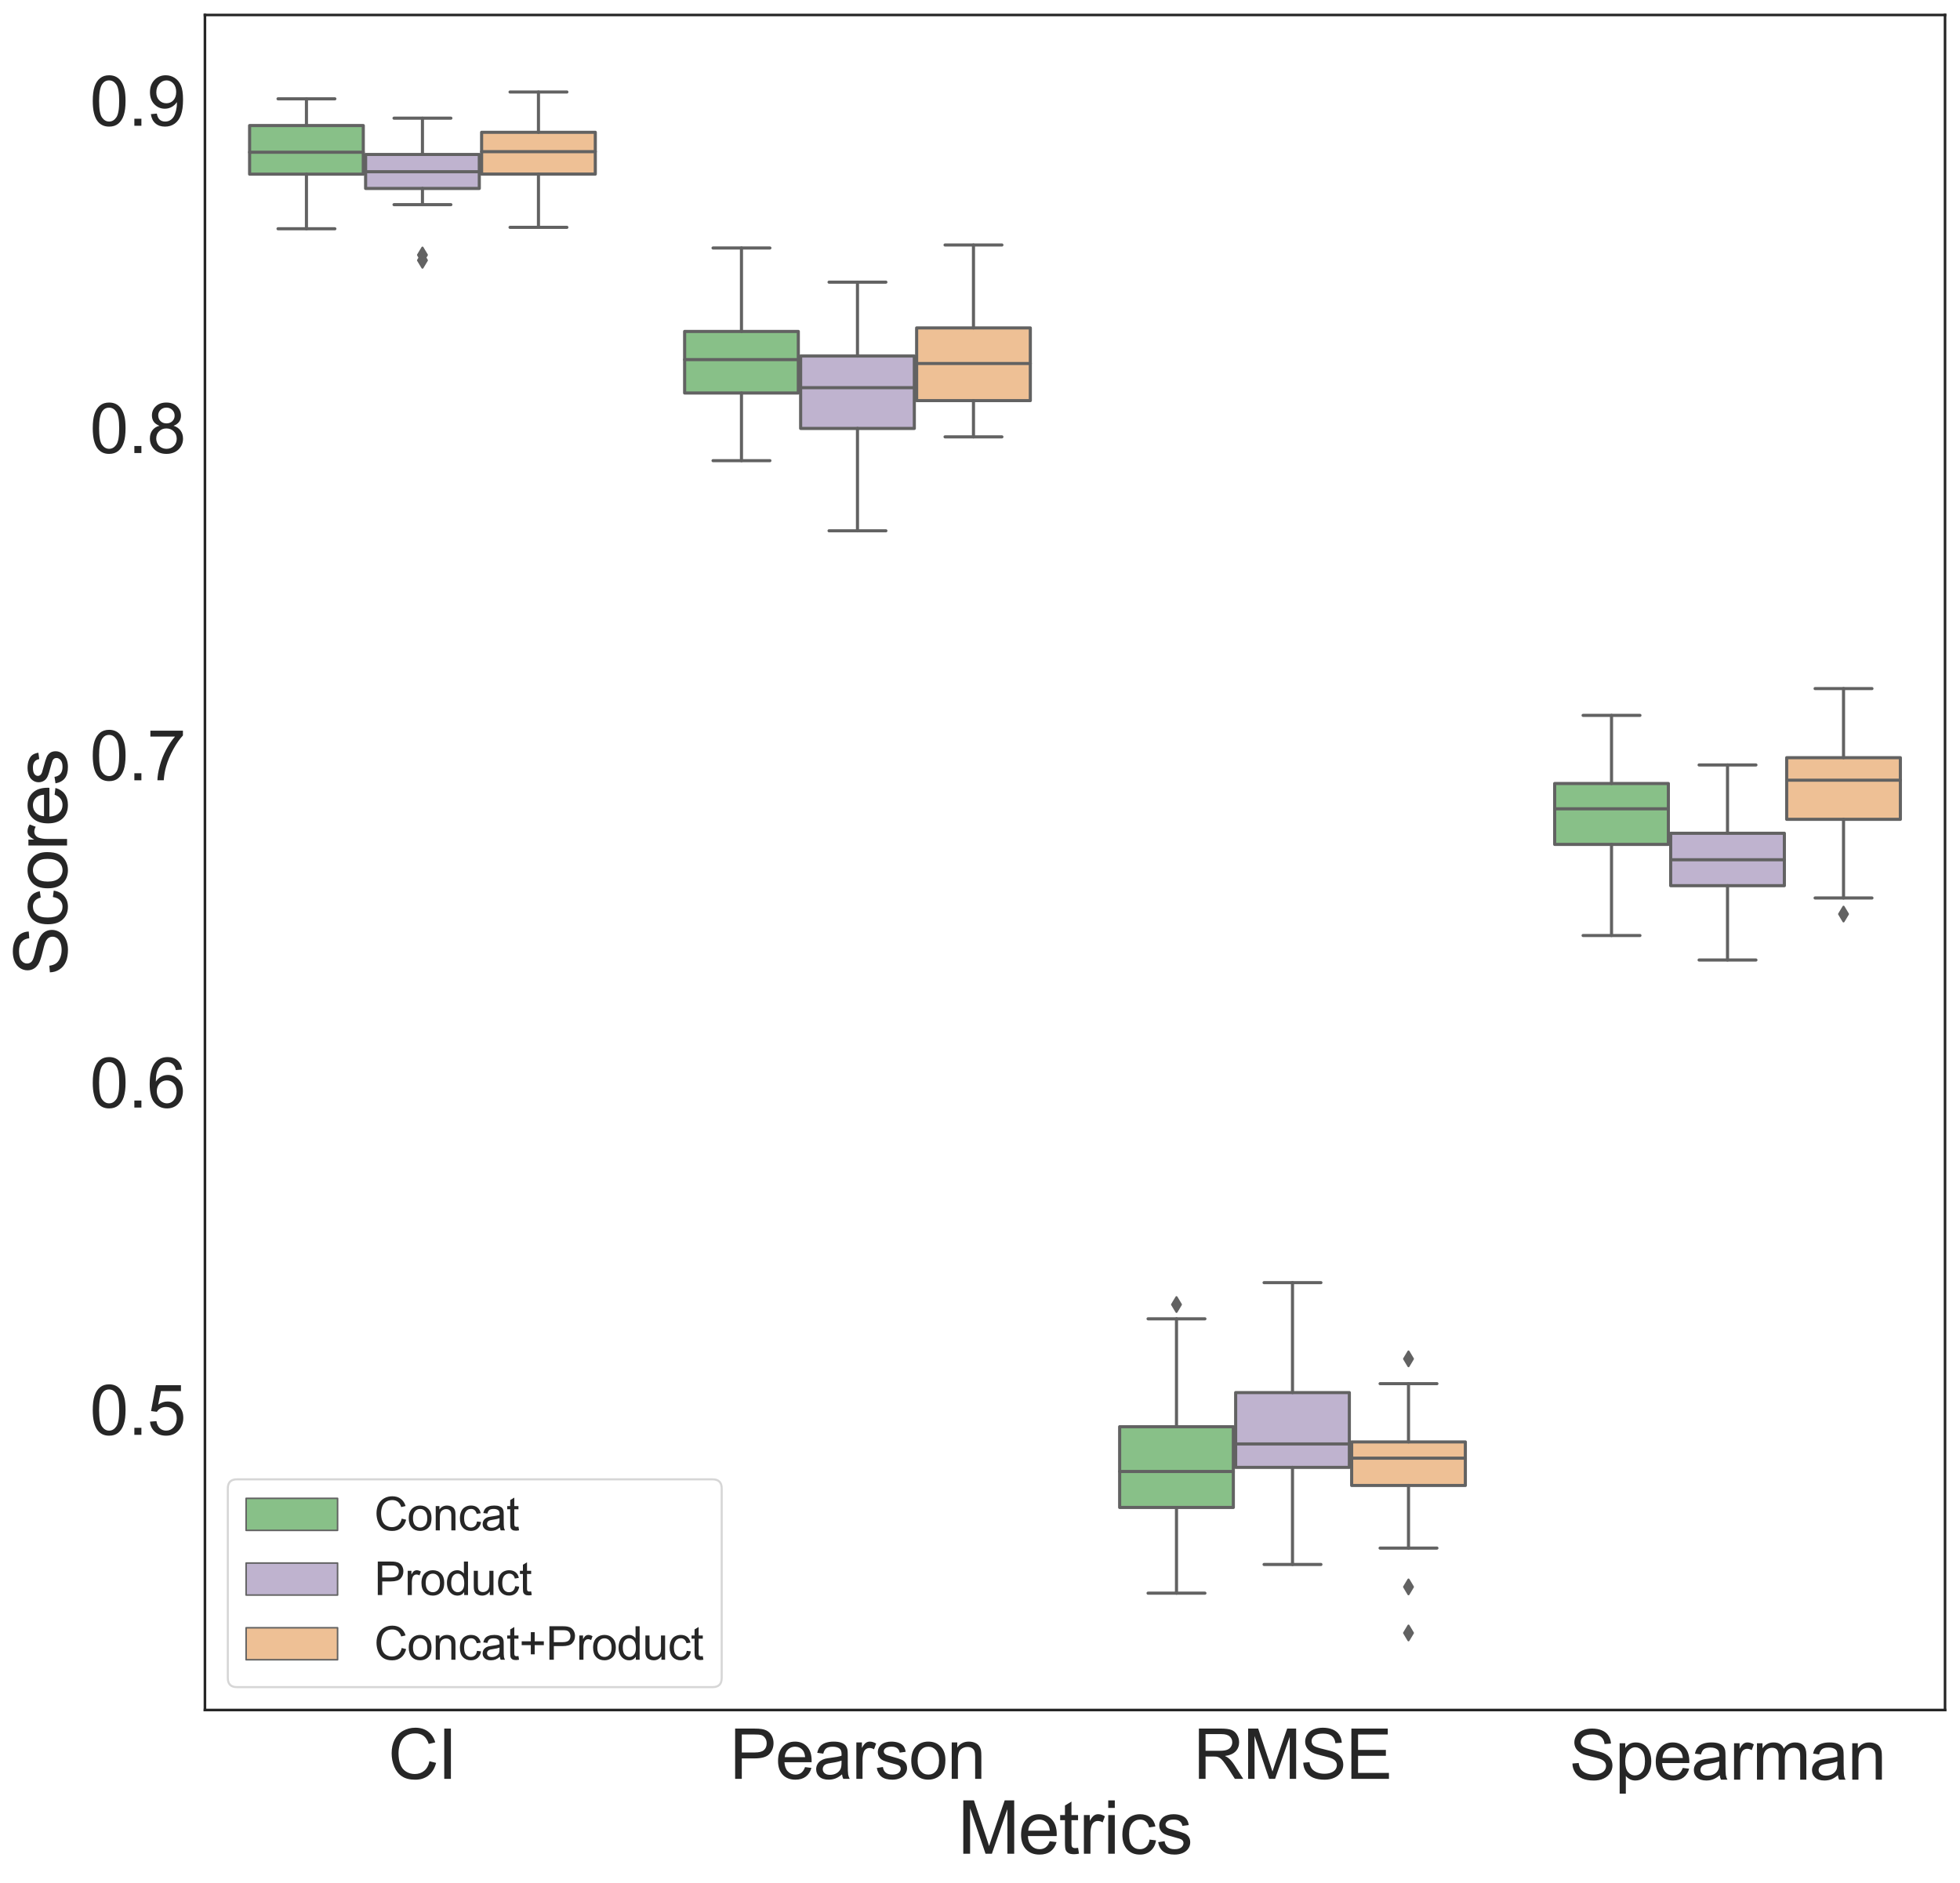 <?xml version="1.0" encoding="utf-8" standalone="no"?>
<!DOCTYPE svg PUBLIC "-//W3C//DTD SVG 1.1//EN"
  "http://www.w3.org/Graphics/SVG/1.1/DTD/svg11.dtd">
<svg height="905.89pt" version="1.1" viewBox="0 0 942.779 905.89" width="942.779pt" xmlns="http://www.w3.org/2000/svg" xmlns:xlink="http://www.w3.org/1999/xlink">
 <defs>
  <style type="text/css">*{stroke-linecap:butt;stroke-linejoin:round;}</style>
 </defs>
 <g id="figure_1">
  <g id="patch_1">
   <path d="M 0 905.89 
L 942.779 905.89 
L 942.779 -0 
L 0 -0 
z
" style="fill:#ffffff;"/>
  </g>
  <g id="axes_1">
   <g id="patch_2">
    <path d="M 98.579 822.6 
L 935.579 822.6 
L 935.579 7.2 
L 98.579 7.2 
z
" style="fill:#ffffff;"/>
   </g>
   <g id="matplotlib.axis_1">
    <g id="xtick_1">
     <g id="text_1">
      <!-- CI -->
      <g style="fill:#262626;" transform="translate(186.704 855.721)scale(0.33 -0.33)">
       <defs>
        <path d="M 3763 1606 
L 4369 1453 
Q 4178 706 3683 314 
Q 3188 -78 2472 -78 
Q 1731 -78 1267 223 
Q 803 525 561 1097 
Q 319 1669 319 2325 
Q 319 3041 592 3573 
Q 866 4106 1370 4382 
Q 1875 4659 2481 4659 
Q 3169 4659 3637 4309 
Q 4106 3959 4291 3325 
L 3694 3184 
Q 3534 3684 3231 3912 
Q 2928 4141 2469 4141 
Q 1941 4141 1586 3887 
Q 1231 3634 1087 3207 
Q 944 2781 944 2328 
Q 944 1744 1114 1308 
Q 1284 872 1643 656 
Q 2003 441 2422 441 
Q 2931 441 3284 734 
Q 3638 1028 3763 1606 
z
" id="ArialMT-43" transform="scale(0.016)"/>
        <path d="M 597 0 
L 597 4581 
L 1203 4581 
L 1203 0 
L 597 0 
z
" id="ArialMT-49" transform="scale(0.016)"/>
       </defs>
       <use xlink:href="#ArialMT-43"/>
       <use x="72.217" xlink:href="#ArialMT-49"/>
      </g>
     </g>
    </g>
    <g id="xtick_2">
     <g id="text_2">
      <!-- Pearson -->
      <g style="fill:#262626;" transform="translate(351.001 855.721)scale(0.33 -0.33)">
       <defs>
        <path d="M 494 0 
L 494 4581 
L 2222 4581 
Q 2678 4581 2919 4538 
Q 3256 4481 3484 4323 
Q 3713 4166 3852 3881 
Q 3991 3597 3991 3256 
Q 3991 2672 3619 2267 
Q 3247 1863 2275 1863 
L 1100 1863 
L 1100 0 
L 494 0 
z
M 1100 2403 
L 2284 2403 
Q 2872 2403 3119 2622 
Q 3366 2841 3366 3238 
Q 3366 3525 3220 3729 
Q 3075 3934 2838 4000 
Q 2684 4041 2272 4041 
L 1100 4041 
L 1100 2403 
z
" id="ArialMT-50" transform="scale(0.016)"/>
        <path d="M 2694 1069 
L 3275 997 
Q 3138 488 2766 206 
Q 2394 -75 1816 -75 
Q 1088 -75 661 373 
Q 234 822 234 1631 
Q 234 2469 665 2931 
Q 1097 3394 1784 3394 
Q 2450 3394 2872 2941 
Q 3294 2488 3294 1666 
Q 3294 1616 3291 1516 
L 816 1516 
Q 847 969 1125 678 
Q 1403 388 1819 388 
Q 2128 388 2347 550 
Q 2566 713 2694 1069 
z
M 847 1978 
L 2700 1978 
Q 2663 2397 2488 2606 
Q 2219 2931 1791 2931 
Q 1403 2931 1139 2672 
Q 875 2413 847 1978 
z
" id="ArialMT-65" transform="scale(0.016)"/>
        <path d="M 2588 409 
Q 2275 144 1986 34 
Q 1697 -75 1366 -75 
Q 819 -75 525 192 
Q 231 459 231 875 
Q 231 1119 342 1320 
Q 453 1522 633 1644 
Q 813 1766 1038 1828 
Q 1203 1872 1538 1913 
Q 2219 1994 2541 2106 
Q 2544 2222 2544 2253 
Q 2544 2597 2384 2738 
Q 2169 2928 1744 2928 
Q 1347 2928 1158 2789 
Q 969 2650 878 2297 
L 328 2372 
Q 403 2725 575 2942 
Q 747 3159 1072 3276 
Q 1397 3394 1825 3394 
Q 2250 3394 2515 3294 
Q 2781 3194 2906 3042 
Q 3031 2891 3081 2659 
Q 3109 2516 3109 2141 
L 3109 1391 
Q 3109 606 3145 398 
Q 3181 191 3288 0 
L 2700 0 
Q 2613 175 2588 409 
z
M 2541 1666 
Q 2234 1541 1622 1453 
Q 1275 1403 1131 1340 
Q 988 1278 909 1158 
Q 831 1038 831 891 
Q 831 666 1001 516 
Q 1172 366 1500 366 
Q 1825 366 2078 508 
Q 2331 650 2450 897 
Q 2541 1088 2541 1459 
L 2541 1666 
z
" id="ArialMT-61" transform="scale(0.016)"/>
        <path d="M 416 0 
L 416 3319 
L 922 3319 
L 922 2816 
Q 1116 3169 1280 3281 
Q 1444 3394 1641 3394 
Q 1925 3394 2219 3213 
L 2025 2691 
Q 1819 2813 1613 2813 
Q 1428 2813 1281 2702 
Q 1134 2591 1072 2394 
Q 978 2094 978 1738 
L 978 0 
L 416 0 
z
" id="ArialMT-72" transform="scale(0.016)"/>
        <path d="M 197 991 
L 753 1078 
Q 800 744 1014 566 
Q 1228 388 1613 388 
Q 2000 388 2187 545 
Q 2375 703 2375 916 
Q 2375 1106 2209 1216 
Q 2094 1291 1634 1406 
Q 1016 1563 777 1677 
Q 538 1791 414 1992 
Q 291 2194 291 2438 
Q 291 2659 392 2848 
Q 494 3038 669 3163 
Q 800 3259 1026 3326 
Q 1253 3394 1513 3394 
Q 1903 3394 2198 3281 
Q 2494 3169 2634 2976 
Q 2775 2784 2828 2463 
L 2278 2388 
Q 2241 2644 2061 2787 
Q 1881 2931 1553 2931 
Q 1166 2931 1000 2803 
Q 834 2675 834 2503 
Q 834 2394 903 2306 
Q 972 2216 1119 2156 
Q 1203 2125 1616 2013 
Q 2213 1853 2448 1751 
Q 2684 1650 2818 1456 
Q 2953 1263 2953 975 
Q 2953 694 2789 445 
Q 2625 197 2315 61 
Q 2006 -75 1616 -75 
Q 969 -75 630 194 
Q 291 463 197 991 
z
" id="ArialMT-73" transform="scale(0.016)"/>
        <path d="M 213 1659 
Q 213 2581 725 3025 
Q 1153 3394 1769 3394 
Q 2453 3394 2887 2945 
Q 3322 2497 3322 1706 
Q 3322 1066 3130 698 
Q 2938 331 2570 128 
Q 2203 -75 1769 -75 
Q 1072 -75 642 372 
Q 213 819 213 1659 
z
M 791 1659 
Q 791 1022 1069 705 
Q 1347 388 1769 388 
Q 2188 388 2466 706 
Q 2744 1025 2744 1678 
Q 2744 2294 2464 2611 
Q 2184 2928 1769 2928 
Q 1347 2928 1069 2612 
Q 791 2297 791 1659 
z
" id="ArialMT-6f" transform="scale(0.016)"/>
        <path d="M 422 0 
L 422 3319 
L 928 3319 
L 928 2847 
Q 1294 3394 1984 3394 
Q 2284 3394 2536 3286 
Q 2788 3178 2913 3003 
Q 3038 2828 3088 2588 
Q 3119 2431 3119 2041 
L 3119 0 
L 2556 0 
L 2556 2019 
Q 2556 2363 2490 2533 
Q 2425 2703 2258 2804 
Q 2091 2906 1866 2906 
Q 1506 2906 1245 2678 
Q 984 2450 984 1813 
L 984 0 
L 422 0 
z
" id="ArialMT-6e" transform="scale(0.016)"/>
       </defs>
       <use xlink:href="#ArialMT-50"/>
       <use x="66.699" xlink:href="#ArialMT-65"/>
       <use x="122.314" xlink:href="#ArialMT-61"/>
       <use x="177.93" xlink:href="#ArialMT-72"/>
       <use x="211.23" xlink:href="#ArialMT-73"/>
       <use x="261.23" xlink:href="#ArialMT-6f"/>
       <use x="316.846" xlink:href="#ArialMT-6e"/>
      </g>
     </g>
    </g>
    <g id="xtick_3">
     <g id="text_3">
      <!-- RMSE -->
      <g style="fill:#262626;" transform="translate(574.031 855.721)scale(0.33 -0.33)">
       <defs>
        <path d="M 503 0 
L 503 4581 
L 2534 4581 
Q 3147 4581 3465 4457 
Q 3784 4334 3975 4021 
Q 4166 3709 4166 3331 
Q 4166 2844 3850 2509 
Q 3534 2175 2875 2084 
Q 3116 1969 3241 1856 
Q 3506 1613 3744 1247 
L 4541 0 
L 3778 0 
L 3172 953 
Q 2906 1366 2734 1584 
Q 2563 1803 2427 1890 
Q 2291 1978 2150 2013 
Q 2047 2034 1813 2034 
L 1109 2034 
L 1109 0 
L 503 0 
z
M 1109 2559 
L 2413 2559 
Q 2828 2559 3062 2645 
Q 3297 2731 3419 2920 
Q 3541 3109 3541 3331 
Q 3541 3656 3305 3865 
Q 3069 4075 2559 4075 
L 1109 4075 
L 1109 2559 
z
" id="ArialMT-52" transform="scale(0.016)"/>
        <path d="M 475 0 
L 475 4581 
L 1388 4581 
L 2472 1338 
Q 2622 884 2691 659 
Q 2769 909 2934 1394 
L 4031 4581 
L 4847 4581 
L 4847 0 
L 4263 0 
L 4263 3834 
L 2931 0 
L 2384 0 
L 1059 3900 
L 1059 0 
L 475 0 
z
" id="ArialMT-4d" transform="scale(0.016)"/>
        <path d="M 288 1472 
L 859 1522 
Q 900 1178 1048 958 
Q 1197 738 1509 602 
Q 1822 466 2213 466 
Q 2559 466 2825 569 
Q 3091 672 3220 851 
Q 3350 1031 3350 1244 
Q 3350 1459 3225 1620 
Q 3100 1781 2813 1891 
Q 2628 1963 1997 2114 
Q 1366 2266 1113 2400 
Q 784 2572 623 2826 
Q 463 3081 463 3397 
Q 463 3744 659 4045 
Q 856 4347 1234 4503 
Q 1613 4659 2075 4659 
Q 2584 4659 2973 4495 
Q 3363 4331 3572 4012 
Q 3781 3694 3797 3291 
L 3216 3247 
Q 3169 3681 2898 3903 
Q 2628 4125 2100 4125 
Q 1550 4125 1298 3923 
Q 1047 3722 1047 3438 
Q 1047 3191 1225 3031 
Q 1400 2872 2139 2705 
Q 2878 2538 3153 2413 
Q 3553 2228 3743 1945 
Q 3934 1663 3934 1294 
Q 3934 928 3725 604 
Q 3516 281 3123 101 
Q 2731 -78 2241 -78 
Q 1619 -78 1198 103 
Q 778 284 539 648 
Q 300 1013 288 1472 
z
" id="ArialMT-53" transform="scale(0.016)"/>
        <path d="M 506 0 
L 506 4581 
L 3819 4581 
L 3819 4041 
L 1113 4041 
L 1113 2638 
L 3647 2638 
L 3647 2100 
L 1113 2100 
L 1113 541 
L 3925 541 
L 3925 0 
L 506 0 
z
" id="ArialMT-45" transform="scale(0.016)"/>
       </defs>
       <use xlink:href="#ArialMT-52"/>
       <use x="72.217" xlink:href="#ArialMT-4d"/>
       <use x="155.518" xlink:href="#ArialMT-53"/>
       <use x="222.217" xlink:href="#ArialMT-45"/>
      </g>
     </g>
    </g>
    <g id="xtick_4">
     <g id="text_4">
      <!-- Spearman -->
      <g style="fill:#262626;" transform="translate(754.832 856.123)scale(0.33 -0.33)">
       <defs>
        <path d="M 422 -1272 
L 422 3319 
L 934 3319 
L 934 2888 
Q 1116 3141 1344 3267 
Q 1572 3394 1897 3394 
Q 2322 3394 2647 3175 
Q 2972 2956 3137 2557 
Q 3303 2159 3303 1684 
Q 3303 1175 3120 767 
Q 2938 359 2589 142 
Q 2241 -75 1856 -75 
Q 1575 -75 1351 44 
Q 1128 163 984 344 
L 984 -1272 
L 422 -1272 
z
M 931 1641 
Q 931 1000 1190 694 
Q 1450 388 1819 388 
Q 2194 388 2461 705 
Q 2728 1022 2728 1688 
Q 2728 2322 2467 2637 
Q 2206 2953 1844 2953 
Q 1484 2953 1207 2617 
Q 931 2281 931 1641 
z
" id="ArialMT-70" transform="scale(0.016)"/>
        <path d="M 422 0 
L 422 3319 
L 925 3319 
L 925 2853 
Q 1081 3097 1340 3245 
Q 1600 3394 1931 3394 
Q 2300 3394 2536 3241 
Q 2772 3088 2869 2813 
Q 3263 3394 3894 3394 
Q 4388 3394 4653 3120 
Q 4919 2847 4919 2278 
L 4919 0 
L 4359 0 
L 4359 2091 
Q 4359 2428 4304 2576 
Q 4250 2725 4106 2815 
Q 3963 2906 3769 2906 
Q 3419 2906 3187 2673 
Q 2956 2441 2956 1928 
L 2956 0 
L 2394 0 
L 2394 2156 
Q 2394 2531 2256 2718 
Q 2119 2906 1806 2906 
Q 1569 2906 1367 2781 
Q 1166 2656 1075 2415 
Q 984 2175 984 1722 
L 984 0 
L 422 0 
z
" id="ArialMT-6d" transform="scale(0.016)"/>
       </defs>
       <use xlink:href="#ArialMT-53"/>
       <use x="66.699" xlink:href="#ArialMT-70"/>
       <use x="122.314" xlink:href="#ArialMT-65"/>
       <use x="177.93" xlink:href="#ArialMT-61"/>
       <use x="233.545" xlink:href="#ArialMT-72"/>
       <use x="266.846" xlink:href="#ArialMT-6d"/>
       <use x="350.146" xlink:href="#ArialMT-61"/>
       <use x="405.762" xlink:href="#ArialMT-6e"/>
      </g>
     </g>
    </g>
    <g id="text_5">
     <!-- Metrics -->
     <g style="fill:#262626;" transform="translate(460.693 891.734)scale(0.35 -0.35)">
      <defs>
       <path d="M 1650 503 
L 1731 6 
Q 1494 -44 1306 -44 
Q 1000 -44 831 53 
Q 663 150 594 308 
Q 525 466 525 972 
L 525 2881 
L 113 2881 
L 113 3319 
L 525 3319 
L 525 4141 
L 1084 4478 
L 1084 3319 
L 1650 3319 
L 1650 2881 
L 1084 2881 
L 1084 941 
Q 1084 700 1114 631 
Q 1144 563 1211 522 
Q 1278 481 1403 481 
Q 1497 481 1650 503 
z
" id="ArialMT-74" transform="scale(0.016)"/>
       <path d="M 425 3934 
L 425 4581 
L 988 4581 
L 988 3934 
L 425 3934 
z
M 425 0 
L 425 3319 
L 988 3319 
L 988 0 
L 425 0 
z
" id="ArialMT-69" transform="scale(0.016)"/>
       <path d="M 2588 1216 
L 3141 1144 
Q 3050 572 2676 248 
Q 2303 -75 1759 -75 
Q 1078 -75 664 370 
Q 250 816 250 1647 
Q 250 2184 428 2587 
Q 606 2991 970 3192 
Q 1334 3394 1763 3394 
Q 2303 3394 2647 3120 
Q 2991 2847 3088 2344 
L 2541 2259 
Q 2463 2594 2264 2762 
Q 2066 2931 1784 2931 
Q 1359 2931 1093 2626 
Q 828 2322 828 1663 
Q 828 994 1084 691 
Q 1341 388 1753 388 
Q 2084 388 2306 591 
Q 2528 794 2588 1216 
z
" id="ArialMT-63" transform="scale(0.016)"/>
      </defs>
      <use xlink:href="#ArialMT-4d"/>
      <use x="83.301" xlink:href="#ArialMT-65"/>
      <use x="138.916" xlink:href="#ArialMT-74"/>
      <use x="166.699" xlink:href="#ArialMT-72"/>
      <use x="200" xlink:href="#ArialMT-69"/>
      <use x="222.217" xlink:href="#ArialMT-63"/>
      <use x="272.217" xlink:href="#ArialMT-73"/>
     </g>
    </g>
   </g>
   <g id="matplotlib.axis_2">
    <g id="ytick_1">
     <g id="text_6">
      <!-- 0.5 -->
      <g style="fill:#262626;" transform="translate(43.209 690.229)scale(0.33 -0.33)">
       <defs>
        <path d="M 266 2259 
Q 266 3072 433 3567 
Q 600 4063 929 4331 
Q 1259 4600 1759 4600 
Q 2128 4600 2406 4451 
Q 2684 4303 2865 4023 
Q 3047 3744 3150 3342 
Q 3253 2941 3253 2259 
Q 3253 1453 3087 958 
Q 2922 463 2592 192 
Q 2263 -78 1759 -78 
Q 1097 -78 719 397 
Q 266 969 266 2259 
z
M 844 2259 
Q 844 1131 1108 757 
Q 1372 384 1759 384 
Q 2147 384 2411 759 
Q 2675 1134 2675 2259 
Q 2675 3391 2411 3762 
Q 2147 4134 1753 4134 
Q 1366 4134 1134 3806 
Q 844 3388 844 2259 
z
" id="ArialMT-30" transform="scale(0.016)"/>
        <path d="M 581 0 
L 581 641 
L 1222 641 
L 1222 0 
L 581 0 
z
" id="ArialMT-2e" transform="scale(0.016)"/>
        <path d="M 266 1200 
L 856 1250 
Q 922 819 1161 601 
Q 1400 384 1738 384 
Q 2144 384 2425 690 
Q 2706 997 2706 1503 
Q 2706 1984 2436 2262 
Q 2166 2541 1728 2541 
Q 1456 2541 1237 2417 
Q 1019 2294 894 2097 
L 366 2166 
L 809 4519 
L 3088 4519 
L 3088 3981 
L 1259 3981 
L 1013 2750 
Q 1425 3038 1878 3038 
Q 2478 3038 2890 2622 
Q 3303 2206 3303 1553 
Q 3303 931 2941 478 
Q 2500 -78 1738 -78 
Q 1113 -78 717 272 
Q 322 622 266 1200 
z
" id="ArialMT-35" transform="scale(0.016)"/>
       </defs>
       <use xlink:href="#ArialMT-30"/>
       <use x="55.615" xlink:href="#ArialMT-2e"/>
       <use x="83.398" xlink:href="#ArialMT-35"/>
      </g>
     </g>
    </g>
    <g id="ytick_2">
     <g id="text_7">
      <!-- 0.6 -->
      <g style="fill:#262626;" transform="translate(43.209 532.796)scale(0.33 -0.33)">
       <defs>
        <path d="M 3184 3459 
L 2625 3416 
Q 2550 3747 2413 3897 
Q 2184 4138 1850 4138 
Q 1581 4138 1378 3988 
Q 1113 3794 959 3422 
Q 806 3050 800 2363 
Q 1003 2672 1297 2822 
Q 1591 2972 1913 2972 
Q 2475 2972 2870 2558 
Q 3266 2144 3266 1488 
Q 3266 1056 3080 686 
Q 2894 316 2569 119 
Q 2244 -78 1831 -78 
Q 1128 -78 684 439 
Q 241 956 241 2144 
Q 241 3472 731 4075 
Q 1159 4600 1884 4600 
Q 2425 4600 2770 4297 
Q 3116 3994 3184 3459 
z
M 888 1484 
Q 888 1194 1011 928 
Q 1134 663 1356 523 
Q 1578 384 1822 384 
Q 2178 384 2434 671 
Q 2691 959 2691 1453 
Q 2691 1928 2437 2201 
Q 2184 2475 1800 2475 
Q 1419 2475 1153 2201 
Q 888 1928 888 1484 
z
" id="ArialMT-36" transform="scale(0.016)"/>
       </defs>
       <use xlink:href="#ArialMT-30"/>
       <use x="55.615" xlink:href="#ArialMT-2e"/>
       <use x="83.398" xlink:href="#ArialMT-36"/>
      </g>
     </g>
    </g>
    <g id="ytick_3">
     <g id="text_8">
      <!-- 0.7 -->
      <g style="fill:#262626;" transform="translate(43.209 375.363)scale(0.33 -0.33)">
       <defs>
        <path d="M 303 3981 
L 303 4522 
L 3269 4522 
L 3269 4084 
Q 2831 3619 2401 2847 
Q 1972 2075 1738 1259 
Q 1569 684 1522 0 
L 944 0 
Q 953 541 1156 1306 
Q 1359 2072 1739 2783 
Q 2119 3494 2547 3981 
L 303 3981 
z
" id="ArialMT-37" transform="scale(0.016)"/>
       </defs>
       <use xlink:href="#ArialMT-30"/>
       <use x="55.615" xlink:href="#ArialMT-2e"/>
       <use x="83.398" xlink:href="#ArialMT-37"/>
      </g>
     </g>
    </g>
    <g id="ytick_4">
     <g id="text_9">
      <!-- 0.8 -->
      <g style="fill:#262626;" transform="translate(43.209 217.931)scale(0.33 -0.33)">
       <defs>
        <path d="M 1131 2484 
Q 781 2613 612 2850 
Q 444 3088 444 3419 
Q 444 3919 803 4259 
Q 1163 4600 1759 4600 
Q 2359 4600 2725 4251 
Q 3091 3903 3091 3403 
Q 3091 3084 2923 2848 
Q 2756 2613 2416 2484 
Q 2838 2347 3058 2040 
Q 3278 1734 3278 1309 
Q 3278 722 2862 322 
Q 2447 -78 1769 -78 
Q 1091 -78 675 323 
Q 259 725 259 1325 
Q 259 1772 486 2073 
Q 713 2375 1131 2484 
z
M 1019 3438 
Q 1019 3113 1228 2906 
Q 1438 2700 1772 2700 
Q 2097 2700 2305 2904 
Q 2513 3109 2513 3406 
Q 2513 3716 2298 3927 
Q 2084 4138 1766 4138 
Q 1444 4138 1231 3931 
Q 1019 3725 1019 3438 
z
M 838 1322 
Q 838 1081 952 856 
Q 1066 631 1291 507 
Q 1516 384 1775 384 
Q 2178 384 2440 643 
Q 2703 903 2703 1303 
Q 2703 1709 2433 1975 
Q 2163 2241 1756 2241 
Q 1359 2241 1098 1978 
Q 838 1716 838 1322 
z
" id="ArialMT-38" transform="scale(0.016)"/>
       </defs>
       <use xlink:href="#ArialMT-30"/>
       <use x="55.615" xlink:href="#ArialMT-2e"/>
       <use x="83.398" xlink:href="#ArialMT-38"/>
      </g>
     </g>
    </g>
    <g id="ytick_5">
     <g id="text_10">
      <!-- 0.9 -->
      <g style="fill:#262626;" transform="translate(43.209 60.498)scale(0.33 -0.33)">
       <defs>
        <path d="M 350 1059 
L 891 1109 
Q 959 728 1153 556 
Q 1347 384 1650 384 
Q 1909 384 2104 503 
Q 2300 622 2425 820 
Q 2550 1019 2634 1356 
Q 2719 1694 2719 2044 
Q 2719 2081 2716 2156 
Q 2547 1888 2255 1720 
Q 1963 1553 1622 1553 
Q 1053 1553 659 1965 
Q 266 2378 266 3053 
Q 266 3750 677 4175 
Q 1088 4600 1706 4600 
Q 2153 4600 2523 4359 
Q 2894 4119 3086 3673 
Q 3278 3228 3278 2384 
Q 3278 1506 3087 986 
Q 2897 466 2520 194 
Q 2144 -78 1638 -78 
Q 1100 -78 759 220 
Q 419 519 350 1059 
z
M 2653 3081 
Q 2653 3566 2395 3850 
Q 2138 4134 1775 4134 
Q 1400 4134 1122 3828 
Q 844 3522 844 3034 
Q 844 2597 1108 2323 
Q 1372 2050 1759 2050 
Q 2150 2050 2401 2323 
Q 2653 2597 2653 3081 
z
" id="ArialMT-39" transform="scale(0.016)"/>
       </defs>
       <use xlink:href="#ArialMT-30"/>
       <use x="55.615" xlink:href="#ArialMT-2e"/>
       <use x="83.398" xlink:href="#ArialMT-39"/>
      </g>
     </g>
    </g>
    <g id="text_11">
     <!-- Scores -->
     <g style="fill:#262626;" transform="translate(32.252 469.363)rotate(-90)scale(0.35 -0.35)">
      <use xlink:href="#ArialMT-53"/>
      <use x="66.699" xlink:href="#ArialMT-63"/>
      <use x="116.699" xlink:href="#ArialMT-6f"/>
      <use x="172.314" xlink:href="#ArialMT-72"/>
      <use x="205.615" xlink:href="#ArialMT-65"/>
      <use x="261.23" xlink:href="#ArialMT-73"/>
     </g>
    </g>
   </g>
   <g id="patch_3">
    <path clip-path="url(#p853ab44bc0)" d="M 120.062 83.781 
L 174.746 83.781 
L 174.746 60.394 
L 120.062 60.394 
L 120.062 83.781 
z
" style="fill:#88c088;stroke:#626262;stroke-linejoin:miter;stroke-width:1.5;"/>
   </g>
   <g id="patch_4">
    <path clip-path="url(#p853ab44bc0)" d="M 175.862 90.654 
L 230.546 90.654 
L 230.546 74.303 
L 175.862 74.303 
L 175.862 90.654 
z
" style="fill:#bfb3cf;stroke:#626262;stroke-linejoin:miter;stroke-width:1.5;"/>
   </g>
   <g id="patch_5">
    <path clip-path="url(#p853ab44bc0)" d="M 231.662 83.749 
L 286.346 83.749 
L 286.346 63.642 
L 231.662 63.642 
L 231.662 83.749 
z
" style="fill:#eec095;stroke:#626262;stroke-linejoin:miter;stroke-width:1.5;"/>
   </g>
   <g id="patch_6">
    <path clip-path="url(#p853ab44bc0)" d="M 329.312 189.057 
L 383.996 189.057 
L 383.996 159.44 
L 329.312 159.44 
L 329.312 189.057 
z
" style="fill:#88c088;stroke:#626262;stroke-linejoin:miter;stroke-width:1.5;"/>
   </g>
   <g id="patch_7">
    <path clip-path="url(#p853ab44bc0)" d="M 385.112 206.096 
L 439.796 206.096 
L 439.796 171.262 
L 385.112 171.262 
L 385.112 206.096 
z
" style="fill:#bfb3cf;stroke:#626262;stroke-linejoin:miter;stroke-width:1.5;"/>
   </g>
   <g id="patch_8">
    <path clip-path="url(#p853ab44bc0)" d="M 440.912 192.716 
L 495.596 192.716 
L 495.596 157.746 
L 440.912 157.746 
L 440.912 192.716 
z
" style="fill:#eec095;stroke:#626262;stroke-linejoin:miter;stroke-width:1.5;"/>
   </g>
   <g id="patch_9">
    <path clip-path="url(#p853ab44bc0)" d="M 538.562 725.165 
L 593.246 725.165 
L 593.246 686.332 
L 538.562 686.332 
L 538.562 725.165 
z
" style="fill:#88c088;stroke:#626262;stroke-linejoin:miter;stroke-width:1.5;"/>
   </g>
   <g id="patch_10">
    <path clip-path="url(#p853ab44bc0)" d="M 594.362 705.892 
L 649.046 705.892 
L 649.046 669.914 
L 594.362 669.914 
L 594.362 705.892 
z
" style="fill:#bfb3cf;stroke:#626262;stroke-linejoin:miter;stroke-width:1.5;"/>
   </g>
   <g id="patch_11">
    <path clip-path="url(#p853ab44bc0)" d="M 650.162 714.588 
L 704.846 714.588 
L 704.846 693.646 
L 650.162 693.646 
L 650.162 714.588 
z
" style="fill:#eec095;stroke:#626262;stroke-linejoin:miter;stroke-width:1.5;"/>
   </g>
   <g id="patch_12">
    <path clip-path="url(#p853ab44bc0)" d="M 747.812 406.2 
L 802.496 406.2 
L 802.496 376.909 
L 747.812 376.909 
L 747.812 406.2 
z
" style="fill:#88c088;stroke:#626262;stroke-linejoin:miter;stroke-width:1.5;"/>
   </g>
   <g id="patch_13">
    <path clip-path="url(#p853ab44bc0)" d="M 803.612 426.055 
L 858.296 426.055 
L 858.296 400.839 
L 803.612 400.839 
L 803.612 426.055 
z
" style="fill:#bfb3cf;stroke:#626262;stroke-linejoin:miter;stroke-width:1.5;"/>
   </g>
   <g id="patch_14">
    <path clip-path="url(#p853ab44bc0)" d="M 859.412 394.136 
L 914.096 394.136 
L 914.096 364.492 
L 859.412 364.492 
L 859.412 394.136 
z
" style="fill:#eec095;stroke:#626262;stroke-linejoin:miter;stroke-width:1.5;"/>
   </g>
   <g id="patch_15">
    <path clip-path="url(#p853ab44bc0)" d="M 203.204 1465.583 
L 203.204 1465.583 
L 203.204 1465.583 
L 203.204 1465.583 
z
" style="fill:#88c088;stroke:#626262;stroke-linejoin:miter;stroke-width:0.75;"/>
   </g>
   <g id="patch_16">
    <path clip-path="url(#p853ab44bc0)" d="M 203.204 1465.583 
L 203.204 1465.583 
L 203.204 1465.583 
L 203.204 1465.583 
z
" style="fill:#bfb3cf;stroke:#626262;stroke-linejoin:miter;stroke-width:0.75;"/>
   </g>
   <g id="patch_17">
    <path clip-path="url(#p853ab44bc0)" d="M 203.204 1465.583 
L 203.204 1465.583 
L 203.204 1465.583 
L 203.204 1465.583 
z
" style="fill:#eec095;stroke:#626262;stroke-linejoin:miter;stroke-width:0.75;"/>
   </g>
   <g id="line2d_1">
    <path clip-path="url(#p853ab44bc0)" d="M 147.404 83.781 
L 147.404 110.049 
" style="fill:none;stroke:#626262;stroke-linecap:round;stroke-width:1.5;"/>
   </g>
   <g id="line2d_2">
    <path clip-path="url(#p853ab44bc0)" d="M 147.404 60.394 
L 147.404 47.537 
" style="fill:none;stroke:#626262;stroke-linecap:round;stroke-width:1.5;"/>
   </g>
   <g id="line2d_3">
    <path clip-path="url(#p853ab44bc0)" d="M 133.733 110.049 
L 161.075 110.049 
" style="fill:none;stroke:#626262;stroke-linecap:round;stroke-width:1.5;"/>
   </g>
   <g id="line2d_4">
    <path clip-path="url(#p853ab44bc0)" d="M 133.733 47.537 
L 161.075 47.537 
" style="fill:none;stroke:#626262;stroke-linecap:round;stroke-width:1.5;"/>
   </g>
   <g id="line2d_5"/>
   <g id="line2d_6">
    <path clip-path="url(#p853ab44bc0)" d="M 203.204 90.654 
L 203.204 98.449 
" style="fill:none;stroke:#626262;stroke-linecap:round;stroke-width:1.5;"/>
   </g>
   <g id="line2d_7">
    <path clip-path="url(#p853ab44bc0)" d="M 203.204 74.303 
L 203.204 56.851 
" style="fill:none;stroke:#626262;stroke-linecap:round;stroke-width:1.5;"/>
   </g>
   <g id="line2d_8">
    <path clip-path="url(#p853ab44bc0)" d="M 189.533 98.449 
L 216.875 98.449 
" style="fill:none;stroke:#626262;stroke-linecap:round;stroke-width:1.5;"/>
   </g>
   <g id="line2d_9">
    <path clip-path="url(#p853ab44bc0)" d="M 189.533 56.851 
L 216.875 56.851 
" style="fill:none;stroke:#626262;stroke-linecap:round;stroke-width:1.5;"/>
   </g>
   <g id="line2d_10">
    <defs>
     <path d="M -0 3.536 
L 2.121 0 
L -0 -3.536 
L -2.121 -0 
z
" id="md686bbc4ed" style="stroke:#626262;stroke-linejoin:miter;"/>
    </defs>
    <g clip-path="url(#p853ab44bc0)">
     <use style="fill:#626262;stroke:#626262;stroke-linejoin:miter;" x="203.204" xlink:href="#md686bbc4ed" y="122.644"/>
     <use style="fill:#626262;stroke:#626262;stroke-linejoin:miter;" x="203.204" xlink:href="#md686bbc4ed" y="125.226"/>
    </g>
   </g>
   <g id="line2d_11">
    <path clip-path="url(#p853ab44bc0)" d="M 259.004 83.749 
L 259.004 109.366 
" style="fill:none;stroke:#626262;stroke-linecap:round;stroke-width:1.5;"/>
   </g>
   <g id="line2d_12">
    <path clip-path="url(#p853ab44bc0)" d="M 259.004 63.642 
L 259.004 44.264 
" style="fill:none;stroke:#626262;stroke-linecap:round;stroke-width:1.5;"/>
   </g>
   <g id="line2d_13">
    <path clip-path="url(#p853ab44bc0)" d="M 245.333 109.366 
L 272.675 109.366 
" style="fill:none;stroke:#626262;stroke-linecap:round;stroke-width:1.5;"/>
   </g>
   <g id="line2d_14">
    <path clip-path="url(#p853ab44bc0)" d="M 245.333 44.264 
L 272.675 44.264 
" style="fill:none;stroke:#626262;stroke-linecap:round;stroke-width:1.5;"/>
   </g>
   <g id="line2d_15"/>
   <g id="line2d_16">
    <path clip-path="url(#p853ab44bc0)" d="M 356.654 189.057 
L 356.654 221.6 
" style="fill:none;stroke:#626262;stroke-linecap:round;stroke-width:1.5;"/>
   </g>
   <g id="line2d_17">
    <path clip-path="url(#p853ab44bc0)" d="M 356.654 159.44 
L 356.654 119.295 
" style="fill:none;stroke:#626262;stroke-linecap:round;stroke-width:1.5;"/>
   </g>
   <g id="line2d_18">
    <path clip-path="url(#p853ab44bc0)" d="M 342.983 221.6 
L 370.325 221.6 
" style="fill:none;stroke:#626262;stroke-linecap:round;stroke-width:1.5;"/>
   </g>
   <g id="line2d_19">
    <path clip-path="url(#p853ab44bc0)" d="M 342.983 119.295 
L 370.325 119.295 
" style="fill:none;stroke:#626262;stroke-linecap:round;stroke-width:1.5;"/>
   </g>
   <g id="line2d_20"/>
   <g id="line2d_21">
    <path clip-path="url(#p853ab44bc0)" d="M 412.454 206.096 
L 412.454 255.342 
" style="fill:none;stroke:#626262;stroke-linecap:round;stroke-width:1.5;"/>
   </g>
   <g id="line2d_22">
    <path clip-path="url(#p853ab44bc0)" d="M 412.454 171.262 
L 412.454 135.73 
" style="fill:none;stroke:#626262;stroke-linecap:round;stroke-width:1.5;"/>
   </g>
   <g id="line2d_23">
    <path clip-path="url(#p853ab44bc0)" d="M 398.783 255.342 
L 426.125 255.342 
" style="fill:none;stroke:#626262;stroke-linecap:round;stroke-width:1.5;"/>
   </g>
   <g id="line2d_24">
    <path clip-path="url(#p853ab44bc0)" d="M 398.783 135.73 
L 426.125 135.73 
" style="fill:none;stroke:#626262;stroke-linecap:round;stroke-width:1.5;"/>
   </g>
   <g id="line2d_25"/>
   <g id="line2d_26">
    <path clip-path="url(#p853ab44bc0)" d="M 468.254 192.716 
L 468.254 210.151 
" style="fill:none;stroke:#626262;stroke-linecap:round;stroke-width:1.5;"/>
   </g>
   <g id="line2d_27">
    <path clip-path="url(#p853ab44bc0)" d="M 468.254 157.746 
L 468.254 117.851 
" style="fill:none;stroke:#626262;stroke-linecap:round;stroke-width:1.5;"/>
   </g>
   <g id="line2d_28">
    <path clip-path="url(#p853ab44bc0)" d="M 454.583 210.151 
L 481.925 210.151 
" style="fill:none;stroke:#626262;stroke-linecap:round;stroke-width:1.5;"/>
   </g>
   <g id="line2d_29">
    <path clip-path="url(#p853ab44bc0)" d="M 454.583 117.851 
L 481.925 117.851 
" style="fill:none;stroke:#626262;stroke-linecap:round;stroke-width:1.5;"/>
   </g>
   <g id="line2d_30"/>
   <g id="line2d_31">
    <path clip-path="url(#p853ab44bc0)" d="M 565.904 725.165 
L 565.904 766.398 
" style="fill:none;stroke:#626262;stroke-linecap:round;stroke-width:1.5;"/>
   </g>
   <g id="line2d_32">
    <path clip-path="url(#p853ab44bc0)" d="M 565.904 686.332 
L 565.904 634.419 
" style="fill:none;stroke:#626262;stroke-linecap:round;stroke-width:1.5;"/>
   </g>
   <g id="line2d_33">
    <path clip-path="url(#p853ab44bc0)" d="M 552.233 766.398 
L 579.575 766.398 
" style="fill:none;stroke:#626262;stroke-linecap:round;stroke-width:1.5;"/>
   </g>
   <g id="line2d_34">
    <path clip-path="url(#p853ab44bc0)" d="M 552.233 634.419 
L 579.575 634.419 
" style="fill:none;stroke:#626262;stroke-linecap:round;stroke-width:1.5;"/>
   </g>
   <g id="line2d_35">
    <g clip-path="url(#p853ab44bc0)">
     <use style="fill:#626262;stroke:#626262;stroke-linejoin:miter;" x="565.904" xlink:href="#md686bbc4ed" y="627.547"/>
    </g>
   </g>
   <g id="line2d_36">
    <path clip-path="url(#p853ab44bc0)" d="M 621.704 705.892 
L 621.704 752.587 
" style="fill:none;stroke:#626262;stroke-linecap:round;stroke-width:1.5;"/>
   </g>
   <g id="line2d_37">
    <path clip-path="url(#p853ab44bc0)" d="M 621.704 669.914 
L 621.704 617.02 
" style="fill:none;stroke:#626262;stroke-linecap:round;stroke-width:1.5;"/>
   </g>
   <g id="line2d_38">
    <path clip-path="url(#p853ab44bc0)" d="M 608.033 752.587 
L 635.375 752.587 
" style="fill:none;stroke:#626262;stroke-linecap:round;stroke-width:1.5;"/>
   </g>
   <g id="line2d_39">
    <path clip-path="url(#p853ab44bc0)" d="M 608.033 617.02 
L 635.375 617.02 
" style="fill:none;stroke:#626262;stroke-linecap:round;stroke-width:1.5;"/>
   </g>
   <g id="line2d_40"/>
   <g id="line2d_41">
    <path clip-path="url(#p853ab44bc0)" d="M 677.504 714.588 
L 677.504 744.713 
" style="fill:none;stroke:#626262;stroke-linecap:round;stroke-width:1.5;"/>
   </g>
   <g id="line2d_42">
    <path clip-path="url(#p853ab44bc0)" d="M 677.504 693.646 
L 677.504 665.612 
" style="fill:none;stroke:#626262;stroke-linecap:round;stroke-width:1.5;"/>
   </g>
   <g id="line2d_43">
    <path clip-path="url(#p853ab44bc0)" d="M 663.833 744.713 
L 691.175 744.713 
" style="fill:none;stroke:#626262;stroke-linecap:round;stroke-width:1.5;"/>
   </g>
   <g id="line2d_44">
    <path clip-path="url(#p853ab44bc0)" d="M 663.833 665.612 
L 691.175 665.612 
" style="fill:none;stroke:#626262;stroke-linecap:round;stroke-width:1.5;"/>
   </g>
   <g id="line2d_45">
    <g clip-path="url(#p853ab44bc0)">
     <use style="fill:#626262;stroke:#626262;stroke-linejoin:miter;" x="677.504" xlink:href="#md686bbc4ed" y="763.388"/>
     <use style="fill:#626262;stroke:#626262;stroke-linejoin:miter;" x="677.504" xlink:href="#md686bbc4ed" y="785.536"/>
     <use style="fill:#626262;stroke:#626262;stroke-linejoin:miter;" x="677.504" xlink:href="#md686bbc4ed" y="653.676"/>
    </g>
   </g>
   <g id="line2d_46">
    <path clip-path="url(#p853ab44bc0)" d="M 775.154 406.2 
L 775.154 450.033 
" style="fill:none;stroke:#626262;stroke-linecap:round;stroke-width:1.5;"/>
   </g>
   <g id="line2d_47">
    <path clip-path="url(#p853ab44bc0)" d="M 775.154 376.909 
L 775.154 344.132 
" style="fill:none;stroke:#626262;stroke-linecap:round;stroke-width:1.5;"/>
   </g>
   <g id="line2d_48">
    <path clip-path="url(#p853ab44bc0)" d="M 761.483 450.033 
L 788.825 450.033 
" style="fill:none;stroke:#626262;stroke-linecap:round;stroke-width:1.5;"/>
   </g>
   <g id="line2d_49">
    <path clip-path="url(#p853ab44bc0)" d="M 761.483 344.132 
L 788.825 344.132 
" style="fill:none;stroke:#626262;stroke-linecap:round;stroke-width:1.5;"/>
   </g>
   <g id="line2d_50"/>
   <g id="line2d_51">
    <path clip-path="url(#p853ab44bc0)" d="M 830.954 426.055 
L 830.954 461.81 
" style="fill:none;stroke:#626262;stroke-linecap:round;stroke-width:1.5;"/>
   </g>
   <g id="line2d_52">
    <path clip-path="url(#p853ab44bc0)" d="M 830.954 400.839 
L 830.954 367.986 
" style="fill:none;stroke:#626262;stroke-linecap:round;stroke-width:1.5;"/>
   </g>
   <g id="line2d_53">
    <path clip-path="url(#p853ab44bc0)" d="M 817.283 461.81 
L 844.625 461.81 
" style="fill:none;stroke:#626262;stroke-linecap:round;stroke-width:1.5;"/>
   </g>
   <g id="line2d_54">
    <path clip-path="url(#p853ab44bc0)" d="M 817.283 367.986 
L 844.625 367.986 
" style="fill:none;stroke:#626262;stroke-linecap:round;stroke-width:1.5;"/>
   </g>
   <g id="line2d_55"/>
   <g id="line2d_56">
    <path clip-path="url(#p853ab44bc0)" d="M 886.754 394.136 
L 886.754 431.975 
" style="fill:none;stroke:#626262;stroke-linecap:round;stroke-width:1.5;"/>
   </g>
   <g id="line2d_57">
    <path clip-path="url(#p853ab44bc0)" d="M 886.754 364.492 
L 886.754 331.244 
" style="fill:none;stroke:#626262;stroke-linecap:round;stroke-width:1.5;"/>
   </g>
   <g id="line2d_58">
    <path clip-path="url(#p853ab44bc0)" d="M 873.083 431.975 
L 900.425 431.975 
" style="fill:none;stroke:#626262;stroke-linecap:round;stroke-width:1.5;"/>
   </g>
   <g id="line2d_59">
    <path clip-path="url(#p853ab44bc0)" d="M 873.083 331.244 
L 900.425 331.244 
" style="fill:none;stroke:#626262;stroke-linecap:round;stroke-width:1.5;"/>
   </g>
   <g id="line2d_60">
    <g clip-path="url(#p853ab44bc0)">
     <use style="fill:#626262;stroke:#626262;stroke-linejoin:miter;" x="886.754" xlink:href="#md686bbc4ed" y="439.71"/>
    </g>
   </g>
   <g id="line2d_61">
    <path clip-path="url(#p853ab44bc0)" d="M 120.062 73.23 
L 174.746 73.23 
" style="fill:none;stroke:#626262;stroke-linecap:round;stroke-width:1.5;"/>
   </g>
   <g id="line2d_62">
    <path clip-path="url(#p853ab44bc0)" d="M 175.862 82.61 
L 230.546 82.61 
" style="fill:none;stroke:#626262;stroke-linecap:round;stroke-width:1.5;"/>
   </g>
   <g id="line2d_63">
    <path clip-path="url(#p853ab44bc0)" d="M 231.662 72.952 
L 286.346 72.952 
" style="fill:none;stroke:#626262;stroke-linecap:round;stroke-width:1.5;"/>
   </g>
   <g id="line2d_64">
    <path clip-path="url(#p853ab44bc0)" d="M 329.312 172.986 
L 383.996 172.986 
" style="fill:none;stroke:#626262;stroke-linecap:round;stroke-width:1.5;"/>
   </g>
   <g id="line2d_65">
    <path clip-path="url(#p853ab44bc0)" d="M 385.112 186.503 
L 439.796 186.503 
" style="fill:none;stroke:#626262;stroke-linecap:round;stroke-width:1.5;"/>
   </g>
   <g id="line2d_66">
    <path clip-path="url(#p853ab44bc0)" d="M 440.912 174.866 
L 495.596 174.866 
" style="fill:none;stroke:#626262;stroke-linecap:round;stroke-width:1.5;"/>
   </g>
   <g id="line2d_67">
    <path clip-path="url(#p853ab44bc0)" d="M 538.562 707.858 
L 593.246 707.858 
" style="fill:none;stroke:#626262;stroke-linecap:round;stroke-width:1.5;"/>
   </g>
   <g id="line2d_68">
    <path clip-path="url(#p853ab44bc0)" d="M 594.362 694.61 
L 649.046 694.61 
" style="fill:none;stroke:#626262;stroke-linecap:round;stroke-width:1.5;"/>
   </g>
   <g id="line2d_69">
    <path clip-path="url(#p853ab44bc0)" d="M 650.162 701.445 
L 704.846 701.445 
" style="fill:none;stroke:#626262;stroke-linecap:round;stroke-width:1.5;"/>
   </g>
   <g id="line2d_70">
    <path clip-path="url(#p853ab44bc0)" d="M 747.812 389.081 
L 802.496 389.081 
" style="fill:none;stroke:#626262;stroke-linecap:round;stroke-width:1.5;"/>
   </g>
   <g id="line2d_71">
    <path clip-path="url(#p853ab44bc0)" d="M 803.612 413.588 
L 858.296 413.588 
" style="fill:none;stroke:#626262;stroke-linecap:round;stroke-width:1.5;"/>
   </g>
   <g id="line2d_72">
    <path clip-path="url(#p853ab44bc0)" d="M 859.412 375.311 
L 914.096 375.311 
" style="fill:none;stroke:#626262;stroke-linecap:round;stroke-width:1.5;"/>
   </g>
   <g id="patch_18">
    <path d="M 98.579 822.6 
L 98.579 7.2 
" style="fill:none;stroke:#262626;stroke-linecap:square;stroke-linejoin:miter;stroke-width:1.25;"/>
   </g>
   <g id="patch_19">
    <path d="M 935.579 822.6 
L 935.579 7.2 
" style="fill:none;stroke:#262626;stroke-linecap:square;stroke-linejoin:miter;stroke-width:1.25;"/>
   </g>
   <g id="patch_20">
    <path d="M 98.579 822.6 
L 935.579 822.6 
" style="fill:none;stroke:#262626;stroke-linecap:square;stroke-linejoin:miter;stroke-width:1.25;"/>
   </g>
   <g id="patch_21">
    <path d="M 98.579 7.2 
L 935.579 7.2 
" style="fill:none;stroke:#262626;stroke-linecap:square;stroke-linejoin:miter;stroke-width:1.25;"/>
   </g>
   <g id="legend_1">
    <g id="patch_22">
     <path d="M 113.979 811.6 
L 342.744 811.6 
Q 347.144 811.6 347.144 807.2 
L 347.144 716.041 
Q 347.144 711.641 342.744 711.641 
L 113.979 711.641 
Q 109.579 711.641 109.579 716.041 
L 109.579 807.2 
Q 109.579 811.6 113.979 811.6 
z
" style="fill:#ffffff;opacity:0.8;stroke:#cccccc;stroke-linejoin:miter;"/>
    </g>
    <g id="patch_23">
     <path d="M 118.379 736.188 
L 162.379 736.188 
L 162.379 720.788 
L 118.379 720.788 
z
" style="fill:#88c088;stroke:#626262;stroke-linejoin:miter;stroke-width:0.75;"/>
    </g>
    <g id="text_12">
     <!-- Concat -->
     <g style="fill:#262626;" transform="translate(179.979 736.188)scale(0.22 -0.22)">
      <use xlink:href="#ArialMT-43"/>
      <use x="72.217" xlink:href="#ArialMT-6f"/>
      <use x="127.832" xlink:href="#ArialMT-6e"/>
      <use x="183.447" xlink:href="#ArialMT-63"/>
      <use x="233.447" xlink:href="#ArialMT-61"/>
      <use x="289.062" xlink:href="#ArialMT-74"/>
     </g>
    </g>
    <g id="patch_24">
     <path d="M 118.379 767.308 
L 162.379 767.308 
L 162.379 751.908 
L 118.379 751.908 
z
" style="fill:#bfb3cf;stroke:#626262;stroke-linejoin:miter;stroke-width:0.75;"/>
    </g>
    <g id="text_13">
     <!-- Product -->
     <g style="fill:#262626;" transform="translate(179.979 767.308)scale(0.22 -0.22)">
      <defs>
       <path d="M 2575 0 
L 2575 419 
Q 2259 -75 1647 -75 
Q 1250 -75 917 144 
Q 584 363 401 755 
Q 219 1147 219 1656 
Q 219 2153 384 2558 
Q 550 2963 881 3178 
Q 1213 3394 1622 3394 
Q 1922 3394 2156 3267 
Q 2391 3141 2538 2938 
L 2538 4581 
L 3097 4581 
L 3097 0 
L 2575 0 
z
M 797 1656 
Q 797 1019 1065 703 
Q 1334 388 1700 388 
Q 2069 388 2326 689 
Q 2584 991 2584 1609 
Q 2584 2291 2321 2609 
Q 2059 2928 1675 2928 
Q 1300 2928 1048 2622 
Q 797 2316 797 1656 
z
" id="ArialMT-64" transform="scale(0.016)"/>
       <path d="M 2597 0 
L 2597 488 
Q 2209 -75 1544 -75 
Q 1250 -75 995 37 
Q 741 150 617 320 
Q 494 491 444 738 
Q 409 903 409 1263 
L 409 3319 
L 972 3319 
L 972 1478 
Q 972 1038 1006 884 
Q 1059 663 1231 536 
Q 1403 409 1656 409 
Q 1909 409 2131 539 
Q 2353 669 2445 892 
Q 2538 1116 2538 1541 
L 2538 3319 
L 3100 3319 
L 3100 0 
L 2597 0 
z
" id="ArialMT-75" transform="scale(0.016)"/>
      </defs>
      <use xlink:href="#ArialMT-50"/>
      <use x="66.699" xlink:href="#ArialMT-72"/>
      <use x="100" xlink:href="#ArialMT-6f"/>
      <use x="155.615" xlink:href="#ArialMT-64"/>
      <use x="211.23" xlink:href="#ArialMT-75"/>
      <use x="266.846" xlink:href="#ArialMT-63"/>
      <use x="316.846" xlink:href="#ArialMT-74"/>
     </g>
    </g>
    <g id="patch_25">
     <path d="M 118.379 798.428 
L 162.379 798.428 
L 162.379 783.028 
L 118.379 783.028 
z
" style="fill:#eec095;stroke:#626262;stroke-linejoin:miter;stroke-width:0.75;"/>
    </g>
    <g id="text_14">
     <!-- Concat+Product -->
     <g style="fill:#262626;" transform="translate(179.979 798.428)scale(0.22 -0.22)">
      <defs>
       <path d="M 1603 741 
L 1603 1997 
L 356 1997 
L 356 2522 
L 1603 2522 
L 1603 3769 
L 2134 3769 
L 2134 2522 
L 3381 2522 
L 3381 1997 
L 2134 1997 
L 2134 741 
L 1603 741 
z
" id="ArialMT-2b" transform="scale(0.016)"/>
      </defs>
      <use xlink:href="#ArialMT-43"/>
      <use x="72.217" xlink:href="#ArialMT-6f"/>
      <use x="127.832" xlink:href="#ArialMT-6e"/>
      <use x="183.447" xlink:href="#ArialMT-63"/>
      <use x="233.447" xlink:href="#ArialMT-61"/>
      <use x="289.062" xlink:href="#ArialMT-74"/>
      <use x="316.846" xlink:href="#ArialMT-2b"/>
      <use x="375.244" xlink:href="#ArialMT-50"/>
      <use x="441.943" xlink:href="#ArialMT-72"/>
      <use x="475.244" xlink:href="#ArialMT-6f"/>
      <use x="530.859" xlink:href="#ArialMT-64"/>
      <use x="586.475" xlink:href="#ArialMT-75"/>
      <use x="642.09" xlink:href="#ArialMT-63"/>
      <use x="692.09" xlink:href="#ArialMT-74"/>
     </g>
    </g>
   </g>
  </g>
 </g>
 <defs>
  <clipPath id="p853ab44bc0">
   <rect height="815.4" width="837" x="98.579" y="7.2"/>
  </clipPath>
 </defs>
</svg>
